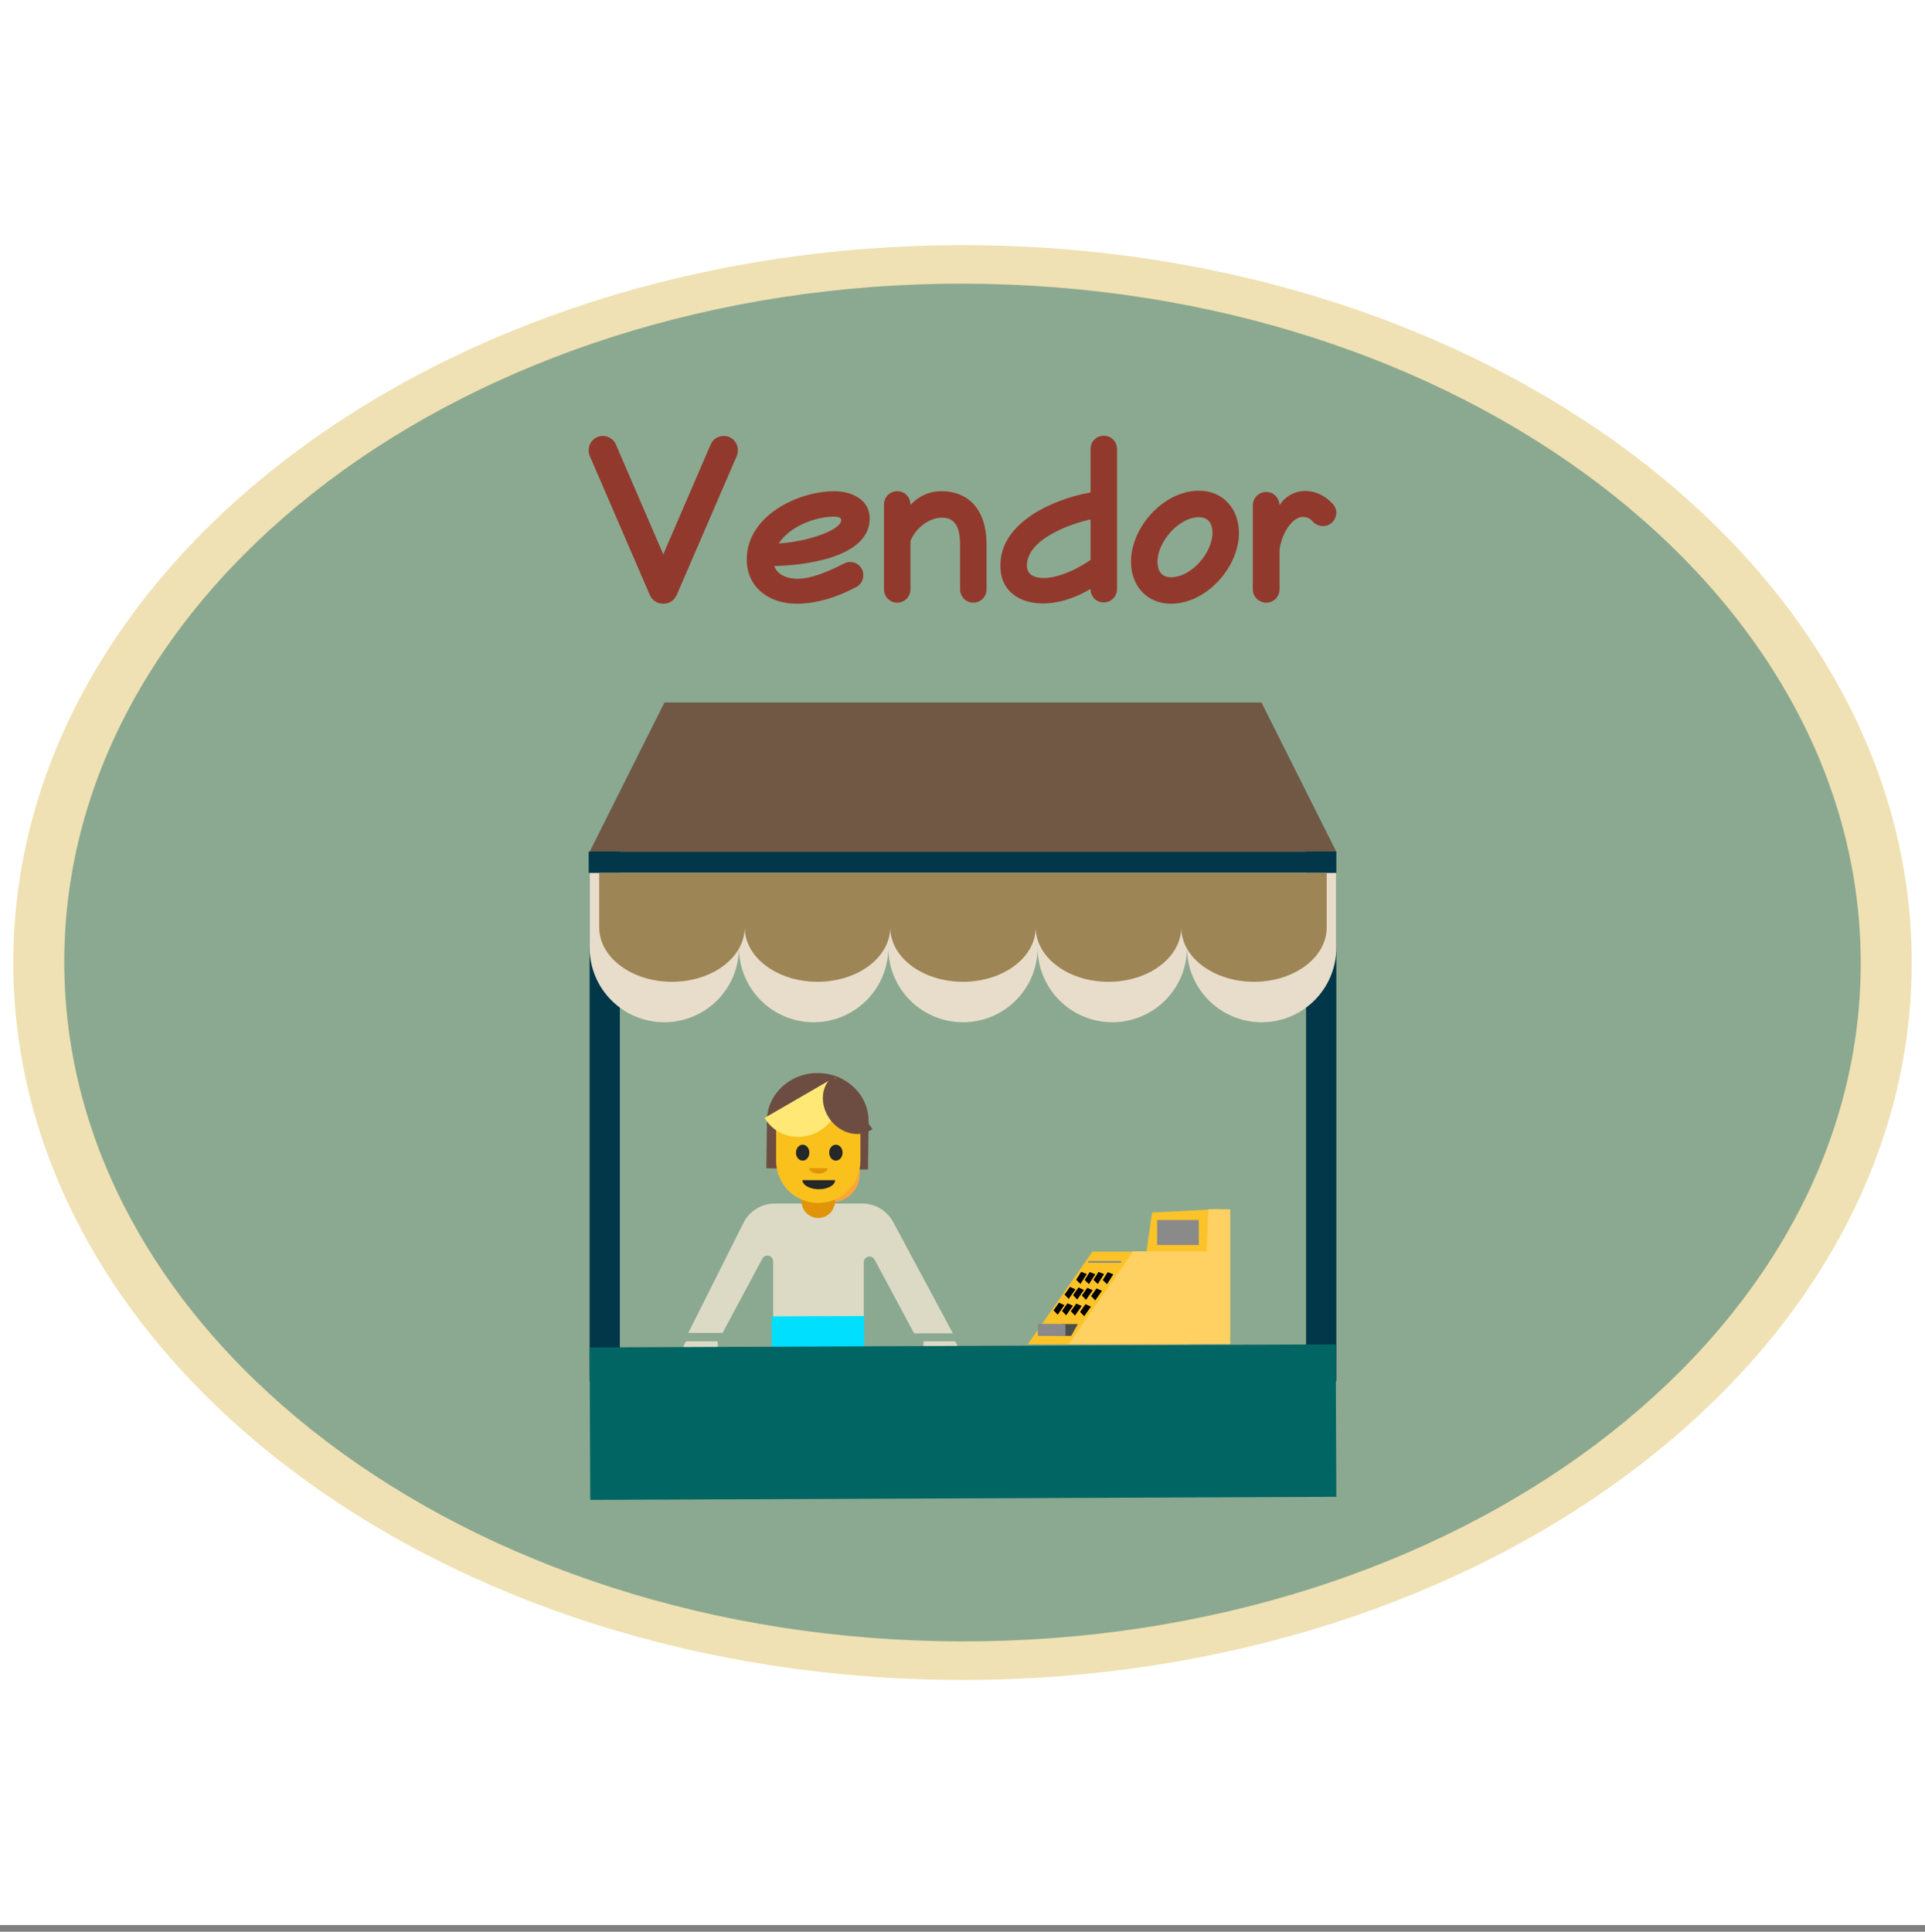 <?xml version="1.0" encoding="UTF-8" standalone="no"?>
<svg width="288px" height="289px" viewBox="0 0 288 289" version="1.1" xmlns="http://www.w3.org/2000/svg" xmlns:xlink="http://www.w3.org/1999/xlink">
    <rect x="0" y="0" width="288" height="289" fill="#808080" stroke="none"/>
    <!-- Generator: Sketch 40 (33762) - http://www.bohemiancoding.com/sketch -->
    <title>vendor</title>
    <desc>Created with Sketch.</desc>
    <defs></defs>
    <g id="Page-1" stroke="none" stroke-width="1" fill="none" fill-rule="evenodd">
        <g id="Group">
            <g id="Background" fill="#FFFFFF">
                <rect id="Rectangle-path" x="0" y="0" width="288" height="288"></rect>
            </g>
            <g id="widget" transform="translate(1.728, 36.576)">
                <path d="M142.272,214.752 C63.84,214.752 0.259,166.7 0.259,107.424 C0.259,48.148 63.84,0.096 142.272,0.096 C220.704,0.096 284.285,48.148 284.285,107.424 C284.285,166.7 220.704,214.752 142.272,214.752 L142.272,214.752 Z" id="Shape" fill="#EFE1B3"></path>
                <path d="M142.091,208.986 C67.873,208.855 7.788,163.276 7.887,107.185 C7.987,51.094 68.234,5.73 142.453,5.862 C216.671,5.993 276.756,51.572 276.657,107.663 C276.557,163.754 216.31,209.118 142.091,208.986 L142.091,208.986 Z" id="Shape" fill-opacity="0.427" fill="#F1D4AF"></path>
                <path d="M142.091,208.986 C67.873,208.855 7.788,163.276 7.887,107.185 C7.987,51.094 68.234,5.73 142.453,5.862 C216.671,5.993 276.756,51.572 276.657,107.663 C276.557,163.754 216.31,209.118 142.091,208.986 L142.091,208.986 Z" id="Shape" fill-opacity="0.42" fill="#016563"></path>
                <polygon id="Shape" fill="#705845" points="198.2 90.858 86.484 90.858 97.681 68.515 187.002 68.515"></polygon>
                <polygon id="Shape" fill="#023649" points="86.344 94.015 86.344 90.858 198.059 90.858 198.059 94.015"></polygon>
                <path d="M140.791,162.831 L131.891,146.249 C130.954,144.516 129.175,143.486 127.254,143.486 L114.232,143.486 C112.218,143.486 110.391,144.61 109.501,146.39 L101.257,162.831 L106.363,162.831 L112.312,151.73 C112.734,150.933 113.951,151.214 113.951,152.151 L113.951,160.395 L127.488,160.395 L127.488,152.292 C127.488,151.355 128.706,151.074 129.128,151.87 L135.03,162.878 L140.791,162.878 L140.791,162.831 Z" id="Shape" fill="#C5E0DC"></path>
                <path d="M141.166,164.096 L136.482,164.096 C136.341,164.986 136.482,166.016 136.95,167.094 C137.84,169.248 139.62,170.56 140.932,169.998 C142.243,169.436 142.618,167.281 141.681,165.126 C141.541,164.752 141.353,164.424 141.166,164.096 L141.166,164.096 Z" id="Shape" fill="#C5E0DC"></path>
                <path d="M100.93,164.096 L105.614,164.096 C105.754,164.986 105.614,166.016 105.145,167.094 C104.255,169.248 102.475,170.56 101.164,169.998 C99.852,169.436 99.478,167.281 100.414,165.126 C100.555,164.752 100.742,164.424 100.93,164.096 L100.93,164.096 Z" id="Shape" fill="#C5E0DC"></path>
                <path d="M140.791,162.831 L131.891,146.249 C130.954,144.516 129.175,143.486 127.254,143.486 L114.232,143.486 C112.218,143.486 110.391,144.61 109.501,146.39 L101.257,162.831 L106.363,162.831 L112.312,151.73 C112.734,150.933 113.951,151.214 113.951,152.151 L113.951,160.395 L127.488,160.395 L127.488,152.292 C127.488,151.355 128.706,151.074 129.128,151.87 L135.03,162.878 L140.791,162.878 L140.791,162.831 Z" id="Shape" fill-opacity="0.51" fill="#F1D4AF"></path>
                <path d="M141.166,164.096 L136.482,164.096 C136.341,164.986 136.482,166.016 136.95,167.094 C137.84,169.248 139.62,170.56 140.932,169.998 C142.243,169.436 142.618,167.281 141.681,165.126 C141.541,164.752 141.353,164.424 141.166,164.096 L141.166,164.096 Z" id="Shape" fill-opacity="0.51" fill="#F1D4AF"></path>
                <path d="M100.93,164.096 L105.614,164.096 C105.754,164.986 105.614,166.016 105.145,167.094 C104.255,169.248 102.475,170.56 101.164,169.998 C99.852,169.436 99.478,167.281 100.414,165.126 C100.555,164.752 100.742,164.424 100.93,164.096 L100.93,164.096 Z" id="Shape" fill-opacity="0.51" fill="#F1D4AF"></path>
                <path d="M126.892,137.442 C126.892,135.13 125.024,133.262 122.712,133.262 C120.4,133.262 118.532,135.13 118.532,137.442 L118.532,139.098 C118.532,141.41 120.4,143.278 122.712,143.278 C125.024,143.278 126.892,141.41 126.892,139.098 L126.892,137.442 L126.892,137.442 Z" id="Shape" fill="#FFA539"></path>
                <path d="M120.691,133.144 L120.691,133.144 C119.302,133.144 118.191,134.283 118.191,135.644 L118.191,143.144 C118.191,144.533 119.329,145.644 120.691,145.644 L120.691,145.644 C122.079,145.644 123.191,144.505 123.191,143.144 L123.191,135.644 C123.191,134.255 122.079,133.144 120.691,133.144 L120.691,133.144 Z" id="Shape" fill="#E19407"></path>
                <path d="M128.106,138.389 L112.928,138.207 L113.014,131.021 C113.061,127.081 116.496,123.906 120.704,123.957 L120.704,123.957 C124.912,124.007 128.27,127.263 128.222,131.203 L128.136,138.389 L128.106,138.389 Z" id="Shape" fill="#6D4D41"></path>
                <path d="M114.357,130.783 L126.996,130.783 L126.996,137.089 C126.996,140.589 124.163,143.394 120.691,143.394 L120.691,143.394 C117.19,143.394 114.385,140.561 114.385,137.089 L114.385,130.783 L114.357,130.783 Z" id="Shape" fill="#FAC11D"></path>
                <path d="M123.33,134.672 C123.885,134.672 124.33,135.2 124.33,135.866 C124.33,136.533 123.885,137.061 123.33,137.061 C122.774,137.061 122.33,136.533 122.33,135.866 C122.33,135.2 122.774,134.672 123.33,134.672 L123.33,134.672 Z" id="Shape" fill="#252728"></path>
                <path d="M118.357,134.672 C118.913,134.672 119.357,135.2 119.357,135.866 C119.357,136.533 118.913,137.061 118.357,137.061 C117.802,137.061 117.357,136.533 117.357,135.866 C117.385,135.2 117.829,134.672 118.357,134.672 L118.357,134.672 Z" id="Shape" fill="#252728"></path>
                <path d="M112.662,130.672 C114.274,133.45 117.941,134.338 120.83,132.644 C123.718,130.977 124.774,127.366 123.163,124.588 L112.662,130.672 L112.662,130.672 Z" id="Shape" fill="#FFE876"></path>
                <path d="M122.964,124.398 C121.064,125.793 120.845,128.692 122.457,130.898 C124.07,133.104 126.917,133.733 128.817,132.338 L122.964,124.398 L122.964,124.398 Z" id="Shape" fill="#6D4D41"></path>
                <path d="M118.329,139.978 C118.329,140.728 119.413,141.339 120.774,141.339 C122.135,141.339 123.218,140.728 123.218,139.978 L118.329,139.978 L118.329,139.978 Z" id="Shape" fill="#252728"></path>
                <path d="M119.329,138.2 C119.329,138.644 119.941,139.005 120.718,139.005 C121.468,139.005 122.107,138.644 122.107,138.2 L119.329,138.2 L119.329,138.2 Z" id="Shape" fill="#E19407"></path>
                <polygon id="Shape" fill="#00DFFE" points="127.606 174.124 113.767 174.181 113.71 160.367 127.549 160.31"></polygon>
                <polygon id="Shape" fill="#023649" points="198.2 170.045 193.674 170.045 193.674 90.814 198.2 90.814"></polygon>
                <polygon id="Shape" fill="#023649" points="91.01 170.045 86.485 170.045 86.485 90.814 91.01 90.814"></polygon>
                <path d="M175.857,94.015 L175.857,105.186 C175.857,111.36 180.854,116.358 187.028,116.358 C193.202,116.358 198.2,111.36 198.2,105.186 L198.2,94.015 L175.857,94.015 L153.514,94.015 L153.514,105.186 C153.514,111.36 158.511,116.358 164.685,116.358 C170.859,116.358 175.857,111.36 175.857,105.186 L175.857,94.015 L175.857,94.015 Z M131.171,94.015 L131.171,105.186 C131.171,111.36 136.168,116.358 142.342,116.358 C148.516,116.358 153.514,111.36 153.514,105.186 L153.514,94.015 L131.171,94.015 L108.828,94.015 L108.828,105.186 C108.828,111.36 113.825,116.358 119.999,116.358 C126.173,116.358 131.171,111.36 131.171,105.186 L131.171,94.015 L131.171,94.015 L131.171,94.015 Z M86.485,94.015 L86.485,94.015 L86.485,105.186 C86.485,111.36 91.482,116.358 97.656,116.358 C103.83,116.358 108.828,111.36 108.828,105.186 L108.828,94.015 L86.485,94.015 L86.485,94.015 Z" id="Shape" fill="#E8DDCB"></path>
                <path d="M174.996,94.015 L174.996,102.16 C174.996,106.661 179.866,110.305 185.881,110.305 C191.896,110.305 196.765,106.661 196.765,102.16 L196.765,94.015 L174.996,94.015 L153.227,94.015 L153.227,102.16 C153.227,106.661 158.096,110.305 164.112,110.305 C170.127,110.305 174.996,106.661 174.996,102.16 L174.996,94.015 L174.996,94.015 Z M131.458,94.015 L131.458,102.16 C131.458,106.661 136.327,110.305 142.343,110.305 C148.358,110.305 153.227,106.661 153.227,102.16 L153.227,94.015 L131.458,94.015 L109.689,94.015 L109.689,102.16 C109.689,106.661 114.558,110.305 120.574,110.305 C126.589,110.305 131.458,106.661 131.458,102.16 L131.458,94.015 L131.458,94.015 L131.458,94.015 Z M87.92,94.015 L87.92,94.015 L87.92,102.16 C87.92,106.661 92.789,110.305 98.804,110.305 C104.82,110.305 109.689,106.661 109.689,102.16 L109.689,94.015 L87.92,94.015 L87.92,94.015 Z" id="Shape" fill="#9D8555"></path>
                <polygon id="Shape" fill="#016563" points="86.579 187.816 86.485 165.006 198.105 164.544 198.2 187.355 86.579 187.816"></polygon>
                <polygon id="Shape" fill="#FCC329" points="176.216 150.928 182.328 150.606 180.728 144.3 170.636 144.831 169.793 150.67 161.713 150.67 152.044 164.544 176.216 164.544"></polygon>
                <polygon id="Shape" fill="#FFD163" points="179.777 144.338 179.061 144.338 178.809 150.632 167.825 150.632 158.157 164.506 182.328 164.506 182.328 150.632 182.328 144.338"></polygon>
                <polygon id="Shape" fill="#000000" points="160.86 154.025 159.919 155.505 159.274 154.886 160.026 153.703"></polygon>
                <polygon id="Shape" fill="#000000" points="162.134 154.056 161.192 155.535 160.547 154.916 161.3 153.733"></polygon>
                <polygon id="Shape" fill="#000000" points="163.449 154.039 162.508 155.519 161.862 154.9 162.615 153.717"></polygon>
                <polygon id="Shape" fill="#000000" points="164.834 154.064 163.892 155.544 163.247 154.924 164 153.742"></polygon>
                <polygon id="Shape" fill="#000000" points="157.52 158.676 156.511 160.11 155.895 159.462 156.702 158.315"></polygon>
                <polygon id="Shape" fill="#000000" points="158.791 158.765 157.782 160.199 157.166 159.551 157.973 158.404"></polygon>
                <polygon id="Shape" fill="#000000" points="160.106 158.81 159.097 160.244 158.481 159.595 159.288 158.449"></polygon>
                <polygon id="Shape" fill="#000000" points="161.488 158.899 160.479 160.333 159.863 159.685 160.669 158.538"></polygon>
                <polygon id="Shape" fill="#000000" points="159.17 156.313 158.161 157.747 157.545 157.099 158.352 155.952"></polygon>
                <polygon id="Shape" fill="#000000" points="160.44 156.402 159.431 157.837 158.815 157.188 159.622 156.042"></polygon>
                <polygon id="Shape" fill="#000000" points="161.755 156.447 160.746 157.881 160.13 157.233 160.937 156.086"></polygon>
                <polygon id="Shape" fill="#000000" points="163.137 156.536 162.128 157.97 161.512 157.322 162.319 156.175"></polygon>
                <polygon id="Shape" fill="#8A8A8A" points="161.075 152.343 161.075 152.074 166.02 152.074 166.02 152.343"></polygon>
                <polygon id="Shape" fill="#4D4D4D" points="161.075 163.275 161.075 163.275 158.609 163.275 158.539 163.268 159.534 161.505 159.534 161.503 157.222 161.503 157.224 161.473 157.207 161.503 157.206 161.503 157.206 161.505 156.211 163.268 156.281 163.275"></polygon>
                <polygon id="Shape" fill="#8A8A8A" points="153.546 163.282 153.546 161.48 157.672 161.48 157.672 163.282 153.546 163.282"></polygon>
                <polygon id="Shape" fill="#8A8A8A" points="171.389 149.683 171.389 145.941 177.623 145.941 177.623 149.683 171.389 149.683"></polygon>
                <path d="M108.662,30.779 C108.662,29.598 107.748,28.646 106.567,28.646 C105.73,28.646 104.93,29.103 104.587,29.94 L97.503,46.355 L90.42,29.94 C90.077,29.103 89.277,28.646 88.439,28.646 C87.297,28.646 86.344,29.598 86.344,30.779 C86.344,31.045 86.382,31.35 86.497,31.616 L95.447,52.334 C95.828,53.287 96.627,53.744 97.542,53.744 C98.417,53.744 99.179,53.249 99.56,52.334 L108.51,31.616 C108.624,31.35 108.662,31.045 108.662,30.779 L108.662,30.779 Z" id="Shape" fill="#92392D"></path>
                <path d="M128.39,40.985 C128.39,38.129 125.61,36.91 123.134,36.91 C117.536,36.91 109.995,40.681 109.995,47.079 C109.995,51.382 113.385,53.744 117.46,53.744 C120.088,53.744 123.096,52.982 126.41,51.23 C127.057,50.887 127.438,50.202 127.438,49.478 C127.438,48.336 126.524,47.498 125.457,47.498 C125.153,47.498 124.848,47.574 124.544,47.726 C121.611,49.249 119.326,50.011 117.65,50.011 C116.241,50.011 114.642,49.554 114.108,48.107 C118.259,48.031 128.39,46.964 128.39,40.985 L128.39,40.985 Z M124.125,41.214 C124.125,42.813 118.716,44.527 114.794,44.717 C116.355,42.242 120.164,40.719 123.02,40.719 L123.096,40.719 C123.782,40.719 124.125,40.909 124.125,41.214 L124.125,41.214 Z" id="Shape" fill="#92392D"></path>
                <path d="M145.871,51.611 L145.871,44.832 C145.871,39.881 143.357,36.91 139.092,36.91 C137.264,36.91 135.664,37.672 134.484,38.967 L134.484,38.89 C134.484,37.786 133.608,36.91 132.503,36.91 C131.399,36.91 130.523,37.786 130.523,38.89 L130.523,51.611 C130.523,52.677 131.399,53.591 132.503,53.591 C133.608,53.591 134.484,52.677 134.484,51.611 L134.484,44.337 C135.474,42.013 137.683,40.871 139.092,40.871 C139.93,40.871 141.91,40.871 141.91,44.832 L141.91,51.611 C141.91,52.677 142.786,53.591 143.891,53.591 C144.995,53.591 145.871,52.677 145.871,51.611 L145.871,51.611 Z" id="Shape" fill="#92392D"></path>
                <path d="M165.389,51.573 L165.389,30.588 C165.389,29.483 164.513,28.608 163.409,28.608 C162.304,28.608 161.429,29.483 161.429,30.588 L161.429,37.1 C156.135,38.015 147.984,41.442 147.946,47.917 L147.946,48.031 C147.908,51.877 150.803,53.705 154.345,53.705 C156.249,53.705 158.648,53.172 161.429,51.535 C161.429,52.677 162.266,53.553 163.409,53.553 C164.513,53.553 165.389,52.639 165.389,51.573 L165.389,51.573 Z M161.429,47.193 C158.572,49.135 156.097,49.897 154.421,49.897 C153.164,49.897 151.869,49.478 151.907,47.993 C151.945,44.07 158.496,41.747 161.429,41.138 L161.429,47.193 Z" id="Shape" fill="#92392D"></path>
                <path d="M183.632,43.156 C183.632,39.614 181.309,36.834 177.653,36.834 C172.359,36.834 167.446,42.318 167.484,47.498 C167.484,51.002 169.807,53.744 173.464,53.744 C178.757,53.744 183.632,48.298 183.632,43.156 L183.632,43.156 Z M179.671,43.118 C179.671,46.089 176.548,49.783 173.464,49.783 C171.978,49.783 171.445,48.754 171.445,47.422 C171.445,44.489 174.644,40.795 177.653,40.795 C179.062,40.795 179.671,41.785 179.671,43.118 L179.671,43.118 Z" id="Shape" fill="#92392D"></path>
                <path d="M198.2,40.109 C198.2,39.652 198.009,39.195 197.705,38.852 C196.562,37.596 195.115,36.872 193.553,36.872 C191.801,36.872 190.354,37.9 189.706,39.005 C189.668,37.9 188.793,37.024 187.726,37.024 C186.622,37.024 185.708,37.9 185.708,39.005 L185.708,51.611 C185.708,52.715 186.622,53.591 187.726,53.591 C188.793,53.591 189.706,52.715 189.706,51.611 L189.706,45.632 C190.126,42.813 191.801,40.757 193.172,40.757 C193.896,40.757 194.353,41.061 194.696,41.48 C195.115,41.899 195.648,42.128 196.219,42.128 C197.323,42.128 198.2,41.214 198.2,40.109 L198.2,40.109 Z" id="Shape" fill="#92392D"></path>
            </g>
        </g>
    </g>
</svg>
